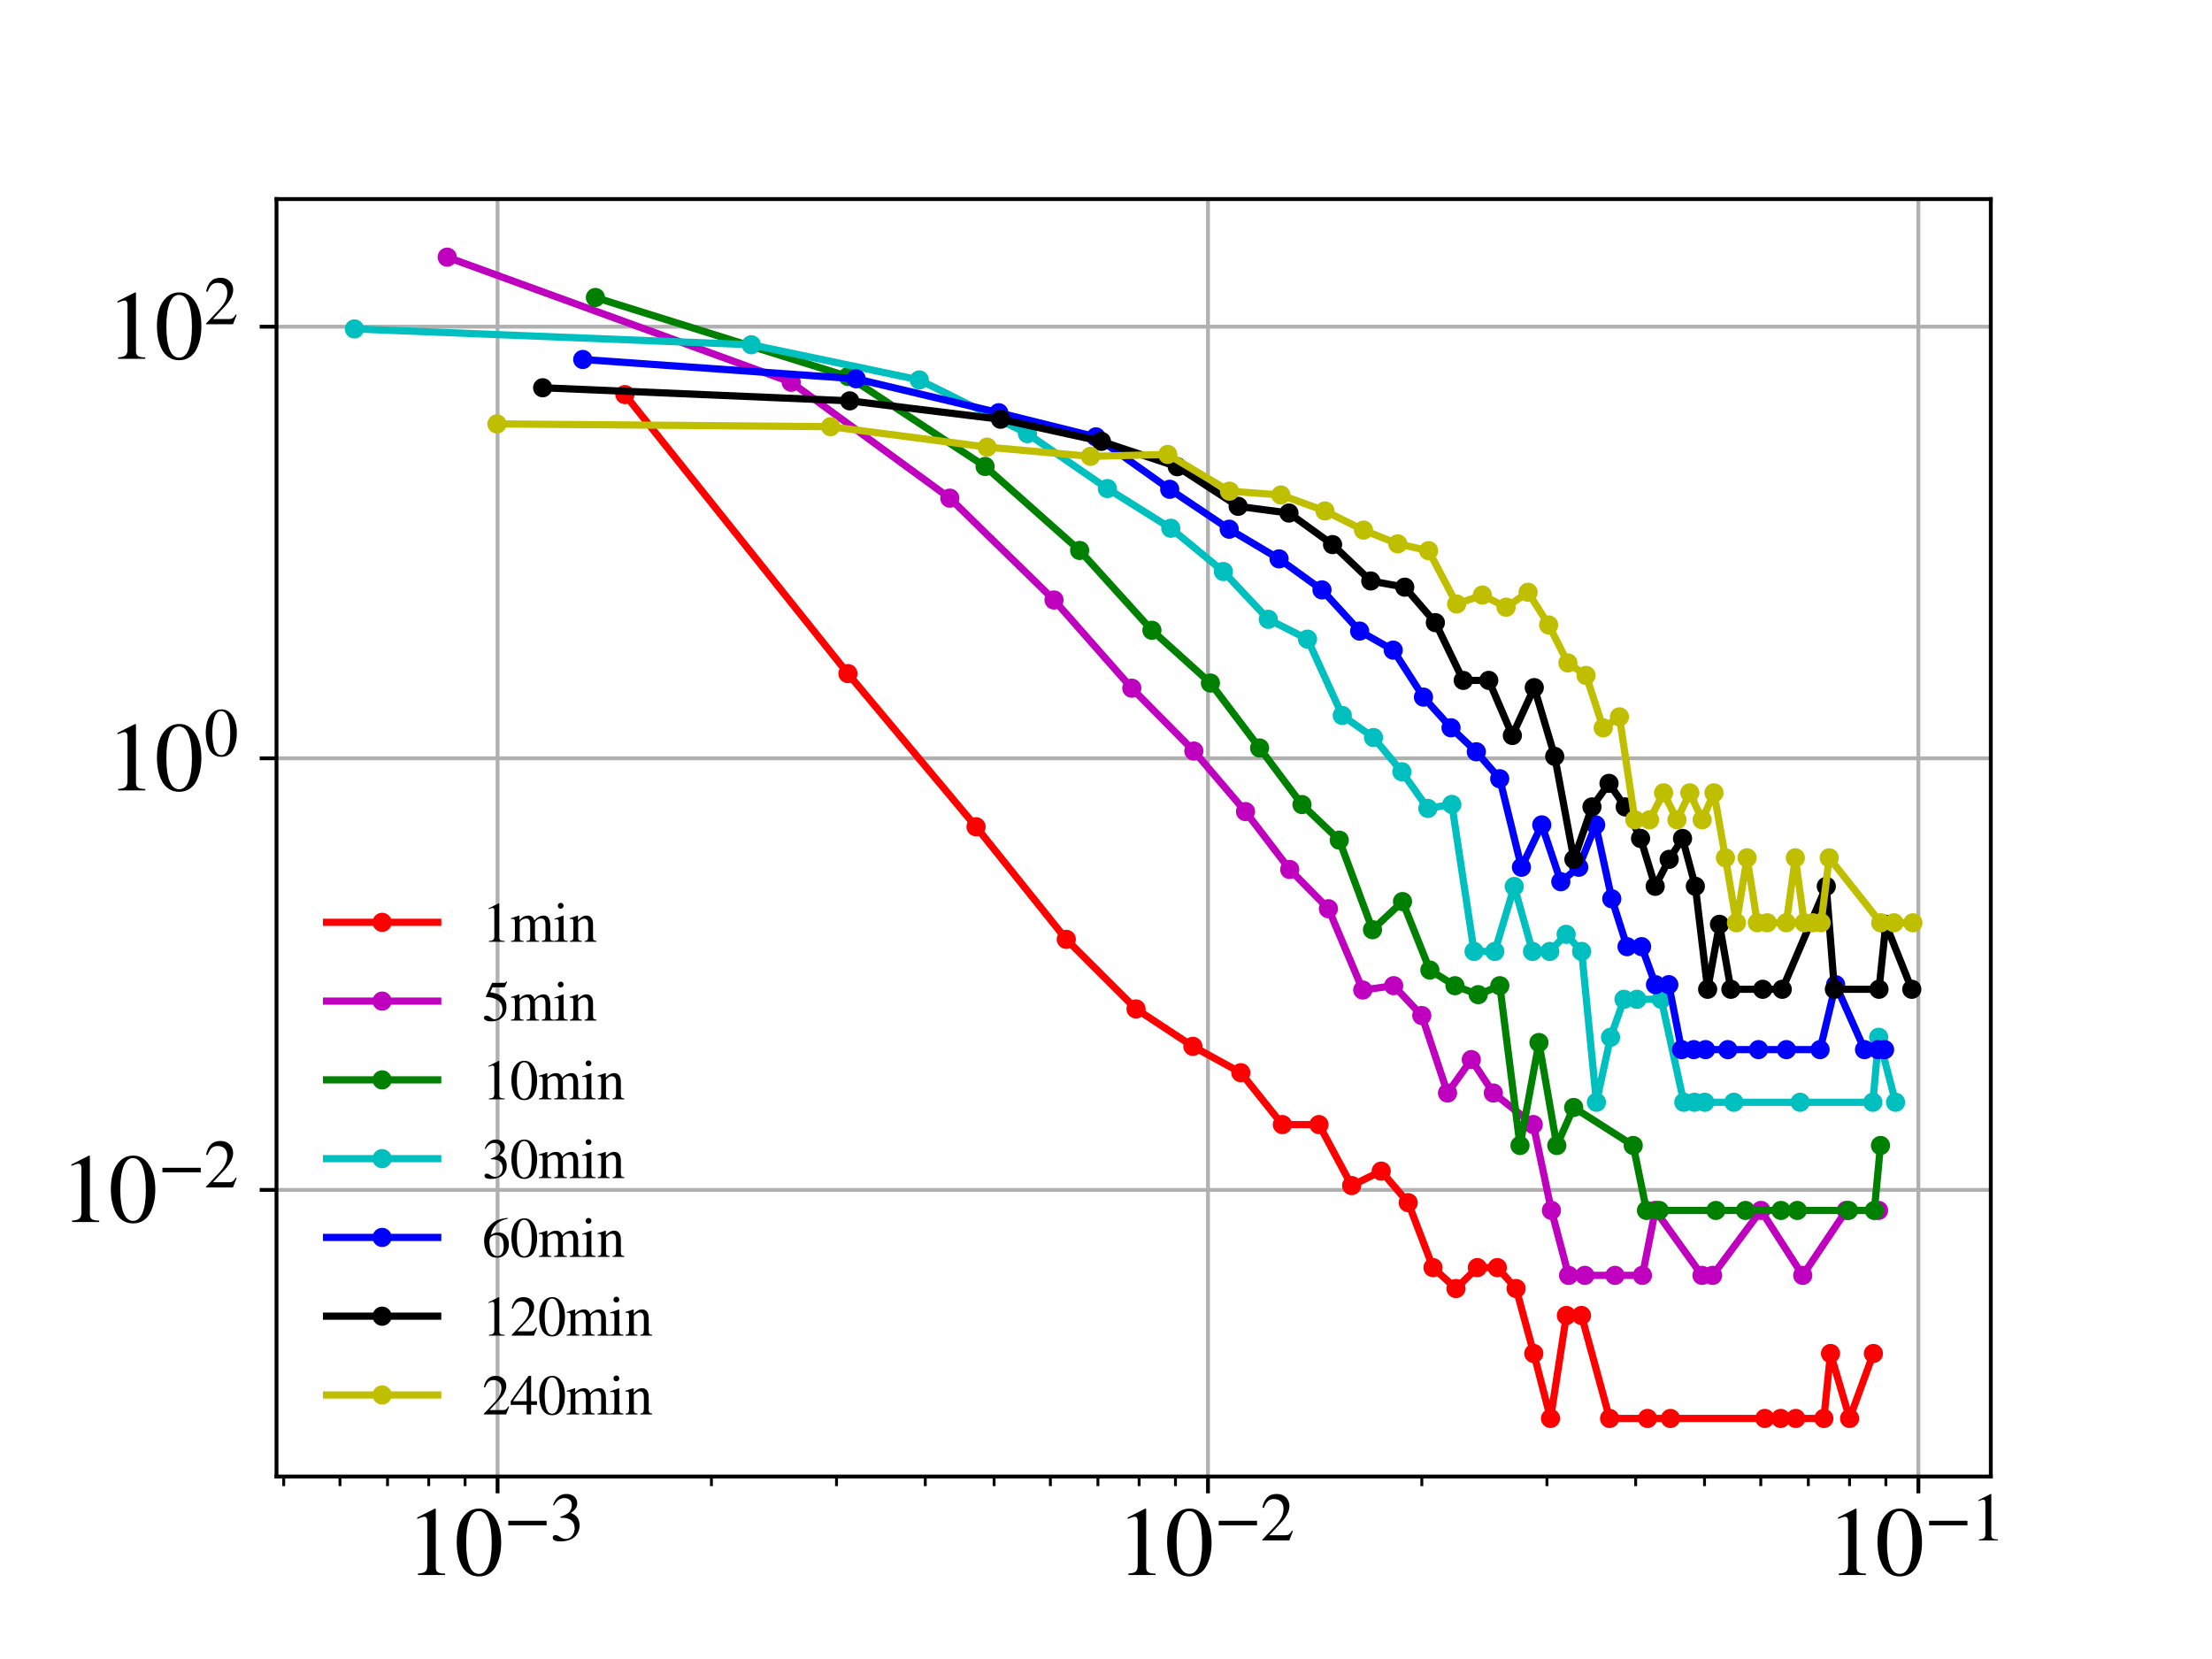 <?xml version="1.0" encoding="utf-8" standalone="no"?>
<!DOCTYPE svg PUBLIC "-//W3C//DTD SVG 1.1//EN"
  "http://www.w3.org/Graphics/SVG/1.1/DTD/svg11.dtd">
<svg xmlns:xlink="http://www.w3.org/1999/xlink" width="460.8pt" height="345.6pt" viewBox="0 0 460.8 345.6" xmlns="http://www.w3.org/2000/svg" version="1.1">
 <defs>
  <style type="text/css">*{stroke-linejoin: round; stroke-linecap: butt}</style>
 </defs>
 <g id="figure_1">
  <g id="patch_1">
   <path d="M 0 345.6 
L 460.8 345.6 
L 460.8 0 
L 0 0 
z
" style="fill: #ffffff"/>
  </g>
  <g id="axes_1">
   <g id="patch_2">
    <path d="M 57.6 307.584 
L 414.72 307.584 
L 414.72 41.472 
L 57.6 41.472 
z
" style="fill: #ffffff"/>
   </g>
   <g id="matplotlib.axis_1">
    <g id="xtick_1">
     <g id="line2d_1">
      <path d="M 103.654 307.584 
L 103.654 41.472 
" clip-path="url(#p25e7928202)" style="fill: none; stroke: #b0b0b0; stroke-width: 0.8; stroke-linecap: square"/>
     </g>
     <g id="line2d_2">
      <defs>
       <path id="macacab2a72" d="M 0 0 
L 0 3.5 
" style="stroke: #000000; stroke-width: 0.8"/>
      </defs>
      <g>
       <use xlink:href="#macacab2a72" x="103.654" y="307.584" style="stroke: #000000; stroke-width: 0.8"/>
      </g>
     </g>
     <g id="text_1">
      <!-- $\mathdefault{10^{-3}}$ -->
      <g transform="translate(84.654 328.243) scale(0.2 -0.2)">
       <defs>
        <path id="STIXGeneral-Regular-31" d="M 2522 0 
L 755 0 
L 755 96 
Q 1107 115 1235 227 
Q 1363 339 1363 608 
L 1363 3482 
Q 1363 3795 1171 3795 
Q 1082 3795 883 3718 
L 710 3654 
L 710 3744 
L 1856 4326 
L 1914 4307 
L 1914 486 
Q 1914 275 2042 185 
Q 2170 96 2522 96 
L 2522 0 
z
" transform="scale(0.016)"/>
        <path id="STIXGeneral-Regular-30" d="M 3046 2112 
Q 3046 1683 2963 1302 
Q 2880 922 2717 602 
Q 2554 282 2266 96 
Q 1978 -90 1600 -90 
Q 1210 -90 915 108 
Q 621 307 461 640 
Q 301 973 227 1350 
Q 154 1728 154 2150 
Q 154 2746 301 3222 
Q 448 3699 790 4012 
Q 1133 4326 1626 4326 
Q 2253 4326 2649 3712 
Q 3046 3098 3046 2112 
z
M 2432 2080 
Q 2432 3091 2217 3625 
Q 2003 4160 1587 4160 
Q 1190 4160 979 3622 
Q 768 3085 768 2106 
Q 768 1120 979 598 
Q 1190 77 1600 77 
Q 2003 77 2217 598 
Q 2432 1120 2432 2080 
z
" transform="scale(0.016)"/>
        <path id="STIXGeneral-Regular-2212" d="M 3974 1408 
L 410 1408 
L 410 1830 
L 3974 1830 
L 3974 1408 
z
" transform="scale(0.016)"/>
        <path id="STIXGeneral-Regular-33" d="M 390 3264 
L 288 3290 
Q 435 3770 748 4048 
Q 1062 4326 1542 4326 
Q 1990 4326 2265 4083 
Q 2541 3840 2541 3450 
Q 2541 2925 1946 2566 
Q 2298 2413 2477 2227 
Q 2758 1914 2758 1402 
Q 2758 890 2464 506 
Q 2246 211 1840 60 
Q 1434 -90 979 -90 
Q 262 -90 262 275 
Q 262 378 339 442 
Q 416 506 525 506 
Q 685 506 915 339 
Q 1197 141 1466 141 
Q 1818 141 2058 425 
Q 2298 710 2298 1120 
Q 2298 1856 1632 2048 
Q 1434 2112 979 2112 
L 979 2202 
Q 1338 2323 1517 2432 
Q 2035 2726 2035 3290 
Q 2035 3610 1852 3776 
Q 1670 3942 1344 3942 
Q 768 3942 390 3264 
z
" transform="scale(0.016)"/>
       </defs>
       <use xlink:href="#STIXGeneral-Regular-31" transform="translate(0 0.684)"/>
       <use xlink:href="#STIXGeneral-Regular-30" transform="translate(50 0.684)"/>
       <use xlink:href="#STIXGeneral-Regular-2212" transform="translate(101.575 36.684) scale(0.7)"/>
       <use xlink:href="#STIXGeneral-Regular-33" transform="translate(149.525 36.684) scale(0.7)"/>
      </g>
     </g>
    </g>
    <g id="xtick_2">
     <g id="line2d_3">
      <path d="M 251.644 307.584 
L 251.644 41.472 
" clip-path="url(#p25e7928202)" style="fill: none; stroke: #b0b0b0; stroke-width: 0.8; stroke-linecap: square"/>
     </g>
     <g id="line2d_4">
      <g>
       <use xlink:href="#macacab2a72" x="251.644" y="307.584" style="stroke: #000000; stroke-width: 0.8"/>
      </g>
     </g>
     <g id="text_2">
      <!-- $\mathdefault{10^{-2}}$ -->
      <g transform="translate(232.644 328.243) scale(0.2 -0.2)">
       <defs>
        <path id="STIXGeneral-Regular-32" d="M 3034 877 
L 2688 0 
L 186 0 
L 186 77 
L 1325 1286 
Q 1773 1754 1965 2144 
Q 2157 2534 2157 2950 
Q 2157 3379 1920 3616 
Q 1683 3853 1267 3853 
Q 922 3853 720 3673 
Q 518 3494 326 3021 
L 192 3053 
Q 301 3648 630 3987 
Q 960 4326 1523 4326 
Q 2054 4326 2380 4006 
Q 2707 3686 2707 3200 
Q 2707 2477 1888 1613 
L 832 486 
L 2330 486 
Q 2541 486 2665 569 
Q 2790 653 2944 915 
L 3034 877 
z
" transform="scale(0.016)"/>
       </defs>
       <use xlink:href="#STIXGeneral-Regular-31" transform="translate(0 0.684)"/>
       <use xlink:href="#STIXGeneral-Regular-30" transform="translate(50 0.684)"/>
       <use xlink:href="#STIXGeneral-Regular-2212" transform="translate(101.575 36.684) scale(0.7)"/>
       <use xlink:href="#STIXGeneral-Regular-32" transform="translate(149.525 36.684) scale(0.7)"/>
      </g>
     </g>
    </g>
    <g id="xtick_3">
     <g id="line2d_5">
      <path d="M 399.633 307.584 
L 399.633 41.472 
" clip-path="url(#p25e7928202)" style="fill: none; stroke: #b0b0b0; stroke-width: 0.8; stroke-linecap: square"/>
     </g>
     <g id="line2d_6">
      <g>
       <use xlink:href="#macacab2a72" x="399.633" y="307.584" style="stroke: #000000; stroke-width: 0.8"/>
      </g>
     </g>
     <g id="text_3">
      <!-- $\mathdefault{10^{-1}}$ -->
      <g transform="translate(380.633 328.243) scale(0.2 -0.2)">
       <use xlink:href="#STIXGeneral-Regular-31" transform="translate(0 0.684)"/>
       <use xlink:href="#STIXGeneral-Regular-30" transform="translate(50 0.684)"/>
       <use xlink:href="#STIXGeneral-Regular-2212" transform="translate(101.575 36.684) scale(0.7)"/>
       <use xlink:href="#STIXGeneral-Regular-31" transform="translate(149.525 36.684) scale(0.7)"/>
      </g>
     </g>
    </g>
    <g id="xtick_4">
     <g id="line2d_7">
      <defs>
       <path id="ma69cb1d242" d="M 0 0 
L 0 2 
" style="stroke: #000000; stroke-width: 0.6"/>
      </defs>
      <g>
       <use xlink:href="#ma69cb1d242" x="59.105" y="307.584" style="stroke: #000000; stroke-width: 0.6"/>
      </g>
     </g>
    </g>
    <g id="xtick_5">
     <g id="line2d_8">
      <g>
       <use xlink:href="#ma69cb1d242" x="70.823" y="307.584" style="stroke: #000000; stroke-width: 0.6"/>
      </g>
     </g>
    </g>
    <g id="xtick_6">
     <g id="line2d_9">
      <g>
       <use xlink:href="#ma69cb1d242" x="80.73" y="307.584" style="stroke: #000000; stroke-width: 0.6"/>
      </g>
     </g>
    </g>
    <g id="xtick_7">
     <g id="line2d_10">
      <g>
       <use xlink:href="#ma69cb1d242" x="89.312" y="307.584" style="stroke: #000000; stroke-width: 0.6"/>
      </g>
     </g>
    </g>
    <g id="xtick_8">
     <g id="line2d_11">
      <g>
       <use xlink:href="#ma69cb1d242" x="96.882" y="307.584" style="stroke: #000000; stroke-width: 0.6"/>
      </g>
     </g>
    </g>
    <g id="xtick_9">
     <g id="line2d_12">
      <g>
       <use xlink:href="#ma69cb1d242" x="148.203" y="307.584" style="stroke: #000000; stroke-width: 0.6"/>
      </g>
     </g>
    </g>
    <g id="xtick_10">
     <g id="line2d_13">
      <g>
       <use xlink:href="#ma69cb1d242" x="174.263" y="307.584" style="stroke: #000000; stroke-width: 0.6"/>
      </g>
     </g>
    </g>
    <g id="xtick_11">
     <g id="line2d_14">
      <g>
       <use xlink:href="#ma69cb1d242" x="192.753" y="307.584" style="stroke: #000000; stroke-width: 0.6"/>
      </g>
     </g>
    </g>
    <g id="xtick_12">
     <g id="line2d_15">
      <g>
       <use xlink:href="#ma69cb1d242" x="207.094" y="307.584" style="stroke: #000000; stroke-width: 0.6"/>
      </g>
     </g>
    </g>
    <g id="xtick_13">
     <g id="line2d_16">
      <g>
       <use xlink:href="#ma69cb1d242" x="218.812" y="307.584" style="stroke: #000000; stroke-width: 0.6"/>
      </g>
     </g>
    </g>
    <g id="xtick_14">
     <g id="line2d_17">
      <g>
       <use xlink:href="#ma69cb1d242" x="228.72" y="307.584" style="stroke: #000000; stroke-width: 0.6"/>
      </g>
     </g>
    </g>
    <g id="xtick_15">
     <g id="line2d_18">
      <g>
       <use xlink:href="#ma69cb1d242" x="237.302" y="307.584" style="stroke: #000000; stroke-width: 0.6"/>
      </g>
     </g>
    </g>
    <g id="xtick_16">
     <g id="line2d_19">
      <g>
       <use xlink:href="#ma69cb1d242" x="244.872" y="307.584" style="stroke: #000000; stroke-width: 0.6"/>
      </g>
     </g>
    </g>
    <g id="xtick_17">
     <g id="line2d_20">
      <g>
       <use xlink:href="#ma69cb1d242" x="296.193" y="307.584" style="stroke: #000000; stroke-width: 0.6"/>
      </g>
     </g>
    </g>
    <g id="xtick_18">
     <g id="line2d_21">
      <g>
       <use xlink:href="#ma69cb1d242" x="322.253" y="307.584" style="stroke: #000000; stroke-width: 0.6"/>
      </g>
     </g>
    </g>
    <g id="xtick_19">
     <g id="line2d_22">
      <g>
       <use xlink:href="#ma69cb1d242" x="340.742" y="307.584" style="stroke: #000000; stroke-width: 0.6"/>
      </g>
     </g>
    </g>
    <g id="xtick_20">
     <g id="line2d_23">
      <g>
       <use xlink:href="#ma69cb1d242" x="355.084" y="307.584" style="stroke: #000000; stroke-width: 0.6"/>
      </g>
     </g>
    </g>
    <g id="xtick_21">
     <g id="line2d_24">
      <g>
       <use xlink:href="#ma69cb1d242" x="366.802" y="307.584" style="stroke: #000000; stroke-width: 0.6"/>
      </g>
     </g>
    </g>
    <g id="xtick_22">
     <g id="line2d_25">
      <g>
       <use xlink:href="#ma69cb1d242" x="376.709" y="307.584" style="stroke: #000000; stroke-width: 0.6"/>
      </g>
     </g>
    </g>
    <g id="xtick_23">
     <g id="line2d_26">
      <g>
       <use xlink:href="#ma69cb1d242" x="385.292" y="307.584" style="stroke: #000000; stroke-width: 0.6"/>
      </g>
     </g>
    </g>
    <g id="xtick_24">
     <g id="line2d_27">
      <g>
       <use xlink:href="#ma69cb1d242" x="392.862" y="307.584" style="stroke: #000000; stroke-width: 0.6"/>
      </g>
     </g>
    </g>
   </g>
   <g id="matplotlib.axis_2">
    <g id="ytick_1">
     <g id="line2d_28">
      <path d="M 57.6 247.876 
L 414.72 247.876 
" clip-path="url(#p25e7928202)" style="fill: none; stroke: #b0b0b0; stroke-width: 0.8; stroke-linecap: square"/>
     </g>
     <g id="line2d_29">
      <defs>
       <path id="m4386fae905" d="M 0 0 
L -3.5 0 
" style="stroke: #000000; stroke-width: 0.8"/>
      </defs>
      <g>
       <use xlink:href="#m4386fae905" x="57.6" y="247.876" style="stroke: #000000; stroke-width: 0.8"/>
      </g>
     </g>
     <g id="text_4">
      <!-- $\mathdefault{10^{-2}}$ -->
      <g transform="translate(12.6 254.706) scale(0.2 -0.2)">
       <use xlink:href="#STIXGeneral-Regular-31" transform="translate(0 0.684)"/>
       <use xlink:href="#STIXGeneral-Regular-30" transform="translate(50 0.684)"/>
       <use xlink:href="#STIXGeneral-Regular-2212" transform="translate(101.575 36.684) scale(0.7)"/>
       <use xlink:href="#STIXGeneral-Regular-32" transform="translate(149.525 36.684) scale(0.7)"/>
      </g>
     </g>
    </g>
    <g id="ytick_2">
     <g id="line2d_30">
      <path d="M 57.6 157.967 
L 414.72 157.967 
" clip-path="url(#p25e7928202)" style="fill: none; stroke: #b0b0b0; stroke-width: 0.8; stroke-linecap: square"/>
     </g>
     <g id="line2d_31">
      <g>
       <use xlink:href="#m4386fae905" x="57.6" y="157.967" style="stroke: #000000; stroke-width: 0.8"/>
      </g>
     </g>
     <g id="text_5">
      <!-- $\mathdefault{10^{0}}$ -->
      <g transform="translate(22.2 164.797) scale(0.2 -0.2)">
       <use xlink:href="#STIXGeneral-Regular-31" transform="translate(0 0.684)"/>
       <use xlink:href="#STIXGeneral-Regular-30" transform="translate(50 0.684)"/>
       <use xlink:href="#STIXGeneral-Regular-30" transform="translate(101.575 36.684) scale(0.7)"/>
      </g>
     </g>
    </g>
    <g id="ytick_3">
     <g id="line2d_32">
      <path d="M 57.6 68.058 
L 414.72 68.058 
" clip-path="url(#p25e7928202)" style="fill: none; stroke: #b0b0b0; stroke-width: 0.8; stroke-linecap: square"/>
     </g>
     <g id="line2d_33">
      <g>
       <use xlink:href="#m4386fae905" x="57.6" y="68.058" style="stroke: #000000; stroke-width: 0.8"/>
      </g>
     </g>
     <g id="text_6">
      <!-- $\mathdefault{10^{2}}$ -->
      <g transform="translate(22.2 74.888) scale(0.2 -0.2)">
       <use xlink:href="#STIXGeneral-Regular-31" transform="translate(0 0.684)"/>
       <use xlink:href="#STIXGeneral-Regular-30" transform="translate(50 0.684)"/>
       <use xlink:href="#STIXGeneral-Regular-32" transform="translate(101.575 36.684) scale(0.7)"/>
      </g>
     </g>
    </g>
   </g>
   <g id="line2d_34">
    <path d="M 130.178 82.195 
L 176.642 140.322 
L 203.327 172.226 
L 222.127 195.684 
L 236.654 210.181 
L 248.496 217.974 
L 258.491 223.468 
L 267.139 234.272 
L 274.761 234.272 
L 281.573 246.974 
L 287.732 243.964 
L 293.353 250.534 
L 298.521 264.066 
L 303.304 268.423 
L 307.756 264.066 
L 311.919 264.066 
L 315.829 268.423 
L 319.515 281.955 
L 323 295.488 
L 326.307 274.039 
L 329.451 274.039 
L 335.313 295.488 
L 343.211 295.488 
L 347.984 295.488 
L 367.646 295.488 
L 370.948 295.488 
L 374.088 295.488 
L 379.942 295.488 
L 381.326 281.955 
L 385.308 295.488 
L 390.26 281.955 
" clip-path="url(#p25e7928202)" style="fill: none; stroke: #ff0000; stroke-width: 1.5; stroke-linecap: square"/>
    <defs>
     <path id="m397cb669cf" d="M 0 1.5 
C 0.398 1.5 0.779 1.342 1.061 1.061 
C 1.342 0.779 1.5 0.398 1.5 0 
C 1.5 -0.398 1.342 -0.779 1.061 -1.061 
C 0.779 -1.342 0.398 -1.5 0 -1.5 
C -0.398 -1.5 -0.779 -1.342 -1.061 -1.061 
C -1.342 -0.779 -1.5 -0.398 -1.5 0 
C -1.5 0.398 -1.342 0.779 -1.061 1.061 
C -0.779 1.342 -0.398 1.5 0 1.5 
z
" style="stroke: #ff0000"/>
    </defs>
    <g clip-path="url(#p25e7928202)">
     <use xlink:href="#m397cb669cf" x="130.178" y="82.195" style="fill: #ff0000; stroke: #ff0000"/>
     <use xlink:href="#m397cb669cf" x="176.642" y="140.322" style="fill: #ff0000; stroke: #ff0000"/>
     <use xlink:href="#m397cb669cf" x="203.327" y="172.226" style="fill: #ff0000; stroke: #ff0000"/>
     <use xlink:href="#m397cb669cf" x="222.127" y="195.684" style="fill: #ff0000; stroke: #ff0000"/>
     <use xlink:href="#m397cb669cf" x="236.654" y="210.181" style="fill: #ff0000; stroke: #ff0000"/>
     <use xlink:href="#m397cb669cf" x="248.496" y="217.974" style="fill: #ff0000; stroke: #ff0000"/>
     <use xlink:href="#m397cb669cf" x="258.491" y="223.468" style="fill: #ff0000; stroke: #ff0000"/>
     <use xlink:href="#m397cb669cf" x="267.139" y="234.272" style="fill: #ff0000; stroke: #ff0000"/>
     <use xlink:href="#m397cb669cf" x="274.761" y="234.272" style="fill: #ff0000; stroke: #ff0000"/>
     <use xlink:href="#m397cb669cf" x="281.573" y="246.974" style="fill: #ff0000; stroke: #ff0000"/>
     <use xlink:href="#m397cb669cf" x="287.732" y="243.964" style="fill: #ff0000; stroke: #ff0000"/>
     <use xlink:href="#m397cb669cf" x="293.353" y="250.534" style="fill: #ff0000; stroke: #ff0000"/>
     <use xlink:href="#m397cb669cf" x="298.521" y="264.066" style="fill: #ff0000; stroke: #ff0000"/>
     <use xlink:href="#m397cb669cf" x="303.304" y="268.423" style="fill: #ff0000; stroke: #ff0000"/>
     <use xlink:href="#m397cb669cf" x="307.756" y="264.066" style="fill: #ff0000; stroke: #ff0000"/>
     <use xlink:href="#m397cb669cf" x="311.919" y="264.066" style="fill: #ff0000; stroke: #ff0000"/>
     <use xlink:href="#m397cb669cf" x="315.829" y="268.423" style="fill: #ff0000; stroke: #ff0000"/>
     <use xlink:href="#m397cb669cf" x="319.515" y="281.955" style="fill: #ff0000; stroke: #ff0000"/>
     <use xlink:href="#m397cb669cf" x="323" y="295.488" style="fill: #ff0000; stroke: #ff0000"/>
     <use xlink:href="#m397cb669cf" x="326.307" y="274.039" style="fill: #ff0000; stroke: #ff0000"/>
     <use xlink:href="#m397cb669cf" x="329.451" y="274.039" style="fill: #ff0000; stroke: #ff0000"/>
     <use xlink:href="#m397cb669cf" x="335.313" y="295.488" style="fill: #ff0000; stroke: #ff0000"/>
     <use xlink:href="#m397cb669cf" x="343.211" y="295.488" style="fill: #ff0000; stroke: #ff0000"/>
     <use xlink:href="#m397cb669cf" x="347.984" y="295.488" style="fill: #ff0000; stroke: #ff0000"/>
     <use xlink:href="#m397cb669cf" x="367.646" y="295.488" style="fill: #ff0000; stroke: #ff0000"/>
     <use xlink:href="#m397cb669cf" x="370.948" y="295.488" style="fill: #ff0000; stroke: #ff0000"/>
     <use xlink:href="#m397cb669cf" x="374.088" y="295.488" style="fill: #ff0000; stroke: #ff0000"/>
     <use xlink:href="#m397cb669cf" x="379.942" y="295.488" style="fill: #ff0000; stroke: #ff0000"/>
     <use xlink:href="#m397cb669cf" x="381.326" y="281.955" style="fill: #ff0000; stroke: #ff0000"/>
     <use xlink:href="#m397cb669cf" x="385.308" y="295.488" style="fill: #ff0000; stroke: #ff0000"/>
     <use xlink:href="#m397cb669cf" x="390.26" y="281.955" style="fill: #ff0000; stroke: #ff0000"/>
    </g>
   </g>
   <g id="line2d_35">
    <path d="M 93.162 53.568 
L 164.82 79.633 
L 197.859 103.775 
L 219.573 124.99 
L 235.774 143.363 
L 248.703 156.456 
L 259.461 169.067 
L 268.675 181.133 
L 276.731 189.308 
L 283.889 206.244 
L 290.329 205.336 
L 296.183 211.553 
L 301.547 227.693 
L 306.498 220.729 
L 311.095 227.693 
L 319.406 234.262 
L 323.19 252.151 
L 326.764 265.684 
L 330.15 265.684 
L 336.429 265.684 
L 342.149 265.684 
L 344.828 252.151 
L 354.553 265.684 
L 356.77 265.684 
L 366.837 252.151 
L 375.538 265.684 
L 384.629 252.151 
L 391.332 252.151 
" clip-path="url(#p25e7928202)" style="fill: none; stroke: #bf00bf; stroke-width: 1.5; stroke-linecap: square"/>
    <defs>
     <path id="m7d8a8411b9" d="M 0 1.5 
C 0.398 1.5 0.779 1.342 1.061 1.061 
C 1.342 0.779 1.5 0.398 1.5 0 
C 1.5 -0.398 1.342 -0.779 1.061 -1.061 
C 0.779 -1.342 0.398 -1.5 0 -1.5 
C -0.398 -1.5 -0.779 -1.342 -1.061 -1.061 
C -1.342 -0.779 -1.5 -0.398 -1.5 0 
C -1.5 0.398 -1.342 0.779 -1.061 1.061 
C -0.779 1.342 -0.398 1.5 0 1.5 
z
" style="stroke: #bf00bf"/>
    </defs>
    <g clip-path="url(#p25e7928202)">
     <use xlink:href="#m7d8a8411b9" x="93.162" y="53.568" style="fill: #bf00bf; stroke: #bf00bf"/>
     <use xlink:href="#m7d8a8411b9" x="164.82" y="79.633" style="fill: #bf00bf; stroke: #bf00bf"/>
     <use xlink:href="#m7d8a8411b9" x="197.859" y="103.775" style="fill: #bf00bf; stroke: #bf00bf"/>
     <use xlink:href="#m7d8a8411b9" x="219.573" y="124.99" style="fill: #bf00bf; stroke: #bf00bf"/>
     <use xlink:href="#m7d8a8411b9" x="235.774" y="143.363" style="fill: #bf00bf; stroke: #bf00bf"/>
     <use xlink:href="#m7d8a8411b9" x="248.703" y="156.456" style="fill: #bf00bf; stroke: #bf00bf"/>
     <use xlink:href="#m7d8a8411b9" x="259.461" y="169.067" style="fill: #bf00bf; stroke: #bf00bf"/>
     <use xlink:href="#m7d8a8411b9" x="268.675" y="181.133" style="fill: #bf00bf; stroke: #bf00bf"/>
     <use xlink:href="#m7d8a8411b9" x="276.731" y="189.308" style="fill: #bf00bf; stroke: #bf00bf"/>
     <use xlink:href="#m7d8a8411b9" x="283.889" y="206.244" style="fill: #bf00bf; stroke: #bf00bf"/>
     <use xlink:href="#m7d8a8411b9" x="290.329" y="205.336" style="fill: #bf00bf; stroke: #bf00bf"/>
     <use xlink:href="#m7d8a8411b9" x="296.183" y="211.553" style="fill: #bf00bf; stroke: #bf00bf"/>
     <use xlink:href="#m7d8a8411b9" x="301.547" y="227.693" style="fill: #bf00bf; stroke: #bf00bf"/>
     <use xlink:href="#m7d8a8411b9" x="306.498" y="220.729" style="fill: #bf00bf; stroke: #bf00bf"/>
     <use xlink:href="#m7d8a8411b9" x="311.095" y="227.693" style="fill: #bf00bf; stroke: #bf00bf"/>
     <use xlink:href="#m7d8a8411b9" x="319.406" y="234.262" style="fill: #bf00bf; stroke: #bf00bf"/>
     <use xlink:href="#m7d8a8411b9" x="323.19" y="252.151" style="fill: #bf00bf; stroke: #bf00bf"/>
     <use xlink:href="#m7d8a8411b9" x="326.764" y="265.684" style="fill: #bf00bf; stroke: #bf00bf"/>
     <use xlink:href="#m7d8a8411b9" x="330.15" y="265.684" style="fill: #bf00bf; stroke: #bf00bf"/>
     <use xlink:href="#m7d8a8411b9" x="336.429" y="265.684" style="fill: #bf00bf; stroke: #bf00bf"/>
     <use xlink:href="#m7d8a8411b9" x="342.149" y="265.684" style="fill: #bf00bf; stroke: #bf00bf"/>
     <use xlink:href="#m7d8a8411b9" x="344.828" y="252.151" style="fill: #bf00bf; stroke: #bf00bf"/>
     <use xlink:href="#m7d8a8411b9" x="354.553" y="265.684" style="fill: #bf00bf; stroke: #bf00bf"/>
     <use xlink:href="#m7d8a8411b9" x="356.77" y="265.684" style="fill: #bf00bf; stroke: #bf00bf"/>
     <use xlink:href="#m7d8a8411b9" x="366.837" y="252.151" style="fill: #bf00bf; stroke: #bf00bf"/>
     <use xlink:href="#m7d8a8411b9" x="375.538" y="265.684" style="fill: #bf00bf; stroke: #bf00bf"/>
     <use xlink:href="#m7d8a8411b9" x="384.629" y="252.151" style="fill: #bf00bf; stroke: #bf00bf"/>
     <use xlink:href="#m7d8a8411b9" x="391.332" y="252.151" style="fill: #bf00bf; stroke: #bf00bf"/>
    </g>
   </g>
   <g id="line2d_36">
    <path d="M 124.032 61.973 
L 176.669 78.436 
L 205.213 97.172 
L 224.91 114.668 
L 239.965 131.302 
L 252.154 142.287 
L 262.396 155.82 
L 271.228 167.607 
L 278.992 175.016 
L 285.918 193.671 
L 292.17 187.812 
L 297.867 202.081 
L 303.1 205.343 
L 307.939 207.204 
L 312.439 205.343 
L 316.644 238.626 
L 320.592 217.177 
L 324.31 238.626 
L 327.825 230.709 
L 340.23 238.626 
L 342.99 252.158 
L 345.637 252.158 
L 357.446 252.158 
L 363.613 252.158 
L 371.012 252.158 
L 374.414 252.158 
L 385.077 252.158 
L 390.46 252.158 
L 391.738 238.626 
" clip-path="url(#p25e7928202)" style="fill: none; stroke: #008000; stroke-width: 1.5; stroke-linecap: square"/>
    <defs>
     <path id="md80f7ec32c" d="M 0 1.5 
C 0.398 1.5 0.779 1.342 1.061 1.061 
C 1.342 0.779 1.5 0.398 1.5 0 
C 1.5 -0.398 1.342 -0.779 1.061 -1.061 
C 0.779 -1.342 0.398 -1.5 0 -1.5 
C -0.398 -1.5 -0.779 -1.342 -1.061 -1.061 
C -1.342 -0.779 -1.5 -0.398 -1.5 0 
C -1.5 0.398 -1.342 0.779 -1.061 1.061 
C -0.779 1.342 -0.398 1.5 0 1.5 
z
" style="stroke: #008000"/>
    </defs>
    <g clip-path="url(#p25e7928202)">
     <use xlink:href="#md80f7ec32c" x="124.032" y="61.973" style="fill: #008000; stroke: #008000"/>
     <use xlink:href="#md80f7ec32c" x="176.669" y="78.436" style="fill: #008000; stroke: #008000"/>
     <use xlink:href="#md80f7ec32c" x="205.213" y="97.172" style="fill: #008000; stroke: #008000"/>
     <use xlink:href="#md80f7ec32c" x="224.91" y="114.668" style="fill: #008000; stroke: #008000"/>
     <use xlink:href="#md80f7ec32c" x="239.965" y="131.302" style="fill: #008000; stroke: #008000"/>
     <use xlink:href="#md80f7ec32c" x="252.154" y="142.287" style="fill: #008000; stroke: #008000"/>
     <use xlink:href="#md80f7ec32c" x="262.396" y="155.82" style="fill: #008000; stroke: #008000"/>
     <use xlink:href="#md80f7ec32c" x="271.228" y="167.607" style="fill: #008000; stroke: #008000"/>
     <use xlink:href="#md80f7ec32c" x="278.992" y="175.016" style="fill: #008000; stroke: #008000"/>
     <use xlink:href="#md80f7ec32c" x="285.918" y="193.671" style="fill: #008000; stroke: #008000"/>
     <use xlink:href="#md80f7ec32c" x="292.17" y="187.812" style="fill: #008000; stroke: #008000"/>
     <use xlink:href="#md80f7ec32c" x="297.867" y="202.081" style="fill: #008000; stroke: #008000"/>
     <use xlink:href="#md80f7ec32c" x="303.1" y="205.343" style="fill: #008000; stroke: #008000"/>
     <use xlink:href="#md80f7ec32c" x="307.939" y="207.204" style="fill: #008000; stroke: #008000"/>
     <use xlink:href="#md80f7ec32c" x="312.439" y="205.343" style="fill: #008000; stroke: #008000"/>
     <use xlink:href="#md80f7ec32c" x="316.644" y="238.626" style="fill: #008000; stroke: #008000"/>
     <use xlink:href="#md80f7ec32c" x="320.592" y="217.177" style="fill: #008000; stroke: #008000"/>
     <use xlink:href="#md80f7ec32c" x="324.31" y="238.626" style="fill: #008000; stroke: #008000"/>
     <use xlink:href="#md80f7ec32c" x="327.825" y="230.709" style="fill: #008000; stroke: #008000"/>
     <use xlink:href="#md80f7ec32c" x="340.23" y="238.626" style="fill: #008000; stroke: #008000"/>
     <use xlink:href="#md80f7ec32c" x="342.99" y="252.158" style="fill: #008000; stroke: #008000"/>
     <use xlink:href="#md80f7ec32c" x="345.637" y="252.158" style="fill: #008000; stroke: #008000"/>
     <use xlink:href="#md80f7ec32c" x="357.446" y="252.158" style="fill: #008000; stroke: #008000"/>
     <use xlink:href="#md80f7ec32c" x="363.613" y="252.158" style="fill: #008000; stroke: #008000"/>
     <use xlink:href="#md80f7ec32c" x="371.012" y="252.158" style="fill: #008000; stroke: #008000"/>
     <use xlink:href="#md80f7ec32c" x="374.414" y="252.158" style="fill: #008000; stroke: #008000"/>
     <use xlink:href="#md80f7ec32c" x="385.077" y="252.158" style="fill: #008000; stroke: #008000"/>
     <use xlink:href="#md80f7ec32c" x="390.46" y="252.158" style="fill: #008000; stroke: #008000"/>
     <use xlink:href="#md80f7ec32c" x="391.738" y="238.626" style="fill: #008000; stroke: #008000"/>
    </g>
   </g>
   <g id="line2d_37">
    <path d="M 73.833 68.52 
L 156.511 71.819 
L 191.506 79.153 
L 214.037 90.339 
L 230.687 101.777 
L 243.899 110.046 
L 254.853 119.061 
L 264.209 129.011 
L 272.374 133.143 
L 279.618 149.045 
L 286.128 153.64 
L 292.038 160.775 
L 297.451 168.406 
L 302.443 167.575 
L 307.074 198.2 
L 311.395 198.2 
L 315.443 184.667 
L 319.251 198.2 
L 322.846 198.2 
L 326.251 194.64 
L 329.485 198.2 
L 332.563 229.621 
L 335.501 216.089 
L 338.31 208.173 
L 341.002 208.173 
L 346.069 208.173 
L 350.765 229.621 
L 352.991 229.621 
L 355.142 229.621 
L 361.194 229.621 
L 375.001 229.621 
L 390.151 229.621 
L 391.367 216.089 
L 394.881 229.621 
" clip-path="url(#p25e7928202)" style="fill: none; stroke: #00bfbf; stroke-width: 1.5; stroke-linecap: square"/>
    <defs>
     <path id="m311b526bb0" d="M 0 1.5 
C 0.398 1.5 0.779 1.342 1.061 1.061 
C 1.342 0.779 1.5 0.398 1.5 0 
C 1.5 -0.398 1.342 -0.779 1.061 -1.061 
C 0.779 -1.342 0.398 -1.5 0 -1.5 
C -0.398 -1.5 -0.779 -1.342 -1.061 -1.061 
C -1.342 -0.779 -1.5 -0.398 -1.5 0 
C -1.5 0.398 -1.342 0.779 -1.061 1.061 
C -0.779 1.342 -0.398 1.5 0 1.5 
z
" style="stroke: #00bfbf"/>
    </defs>
    <g clip-path="url(#p25e7928202)">
     <use xlink:href="#m311b526bb0" x="73.833" y="68.52" style="fill: #00bfbf; stroke: #00bfbf"/>
     <use xlink:href="#m311b526bb0" x="156.511" y="71.819" style="fill: #00bfbf; stroke: #00bfbf"/>
     <use xlink:href="#m311b526bb0" x="191.506" y="79.153" style="fill: #00bfbf; stroke: #00bfbf"/>
     <use xlink:href="#m311b526bb0" x="214.037" y="90.339" style="fill: #00bfbf; stroke: #00bfbf"/>
     <use xlink:href="#m311b526bb0" x="230.687" y="101.777" style="fill: #00bfbf; stroke: #00bfbf"/>
     <use xlink:href="#m311b526bb0" x="243.899" y="110.046" style="fill: #00bfbf; stroke: #00bfbf"/>
     <use xlink:href="#m311b526bb0" x="254.853" y="119.061" style="fill: #00bfbf; stroke: #00bfbf"/>
     <use xlink:href="#m311b526bb0" x="264.209" y="129.011" style="fill: #00bfbf; stroke: #00bfbf"/>
     <use xlink:href="#m311b526bb0" x="272.374" y="133.143" style="fill: #00bfbf; stroke: #00bfbf"/>
     <use xlink:href="#m311b526bb0" x="279.618" y="149.045" style="fill: #00bfbf; stroke: #00bfbf"/>
     <use xlink:href="#m311b526bb0" x="286.128" y="153.64" style="fill: #00bfbf; stroke: #00bfbf"/>
     <use xlink:href="#m311b526bb0" x="292.038" y="160.775" style="fill: #00bfbf; stroke: #00bfbf"/>
     <use xlink:href="#m311b526bb0" x="297.451" y="168.406" style="fill: #00bfbf; stroke: #00bfbf"/>
     <use xlink:href="#m311b526bb0" x="302.443" y="167.575" style="fill: #00bfbf; stroke: #00bfbf"/>
     <use xlink:href="#m311b526bb0" x="307.074" y="198.2" style="fill: #00bfbf; stroke: #00bfbf"/>
     <use xlink:href="#m311b526bb0" x="311.395" y="198.2" style="fill: #00bfbf; stroke: #00bfbf"/>
     <use xlink:href="#m311b526bb0" x="315.443" y="184.667" style="fill: #00bfbf; stroke: #00bfbf"/>
     <use xlink:href="#m311b526bb0" x="319.251" y="198.2" style="fill: #00bfbf; stroke: #00bfbf"/>
     <use xlink:href="#m311b526bb0" x="322.846" y="198.2" style="fill: #00bfbf; stroke: #00bfbf"/>
     <use xlink:href="#m311b526bb0" x="326.251" y="194.64" style="fill: #00bfbf; stroke: #00bfbf"/>
     <use xlink:href="#m311b526bb0" x="329.485" y="198.2" style="fill: #00bfbf; stroke: #00bfbf"/>
     <use xlink:href="#m311b526bb0" x="332.563" y="229.621" style="fill: #00bfbf; stroke: #00bfbf"/>
     <use xlink:href="#m311b526bb0" x="335.501" y="216.089" style="fill: #00bfbf; stroke: #00bfbf"/>
     <use xlink:href="#m311b526bb0" x="338.31" y="208.173" style="fill: #00bfbf; stroke: #00bfbf"/>
     <use xlink:href="#m311b526bb0" x="341.002" y="208.173" style="fill: #00bfbf; stroke: #00bfbf"/>
     <use xlink:href="#m311b526bb0" x="346.069" y="208.173" style="fill: #00bfbf; stroke: #00bfbf"/>
     <use xlink:href="#m311b526bb0" x="350.765" y="229.621" style="fill: #00bfbf; stroke: #00bfbf"/>
     <use xlink:href="#m311b526bb0" x="352.991" y="229.621" style="fill: #00bfbf; stroke: #00bfbf"/>
     <use xlink:href="#m311b526bb0" x="355.142" y="229.621" style="fill: #00bfbf; stroke: #00bfbf"/>
     <use xlink:href="#m311b526bb0" x="361.194" y="229.621" style="fill: #00bfbf; stroke: #00bfbf"/>
     <use xlink:href="#m311b526bb0" x="375.001" y="229.621" style="fill: #00bfbf; stroke: #00bfbf"/>
     <use xlink:href="#m311b526bb0" x="390.151" y="229.621" style="fill: #00bfbf; stroke: #00bfbf"/>
     <use xlink:href="#m311b526bb0" x="391.367" y="216.089" style="fill: #00bfbf; stroke: #00bfbf"/>
     <use xlink:href="#m311b526bb0" x="394.881" y="229.621" style="fill: #00bfbf; stroke: #00bfbf"/>
    </g>
   </g>
   <g id="line2d_38">
    <path d="M 121.399 74.886 
L 178.347 78.912 
L 208.06 85.98 
L 228.301 91.008 
L 243.672 101.927 
L 256.066 110.242 
L 266.453 116.422 
L 275.392 122.887 
L 283.238 131.465 
L 290.23 135.433 
L 296.535 145.224 
L 302.276 151.612 
L 307.547 156.609 
L 312.418 162.225 
L 316.945 180.664 
L 321.175 171.84 
L 325.143 183.674 
L 328.88 180.664 
L 332.412 171.84 
L 335.76 187.234 
L 338.942 197.207 
L 341.974 197.207 
L 344.87 205.123 
L 347.64 205.123 
L 350.296 218.655 
L 352.847 218.655 
L 355.3 218.655 
L 359.943 218.655 
L 366.332 218.655 
L 372.143 218.655 
L 379.155 218.655 
L 382.394 205.123 
L 388.418 218.655 
L 391.232 218.655 
L 392.593 218.655 
" clip-path="url(#p25e7928202)" style="fill: none; stroke: #0000ff; stroke-width: 1.5; stroke-linecap: square"/>
    <defs>
     <path id="m3067330be5" d="M 0 1.5 
C 0.398 1.5 0.779 1.342 1.061 1.061 
C 1.342 0.779 1.5 0.398 1.5 0 
C 1.5 -0.398 1.342 -0.779 1.061 -1.061 
C 0.779 -1.342 0.398 -1.5 0 -1.5 
C -0.398 -1.5 -0.779 -1.342 -1.061 -1.061 
C -1.342 -0.779 -1.5 -0.398 -1.5 0 
C -1.5 0.398 -1.342 0.779 -1.061 1.061 
C -0.779 1.342 -0.398 1.5 0 1.5 
z
" style="stroke: #0000ff"/>
    </defs>
    <g clip-path="url(#p25e7928202)">
     <use xlink:href="#m3067330be5" x="121.399" y="74.886" style="fill: #0000ff; stroke: #0000ff"/>
     <use xlink:href="#m3067330be5" x="178.347" y="78.912" style="fill: #0000ff; stroke: #0000ff"/>
     <use xlink:href="#m3067330be5" x="208.06" y="85.98" style="fill: #0000ff; stroke: #0000ff"/>
     <use xlink:href="#m3067330be5" x="228.301" y="91.008" style="fill: #0000ff; stroke: #0000ff"/>
     <use xlink:href="#m3067330be5" x="243.672" y="101.927" style="fill: #0000ff; stroke: #0000ff"/>
     <use xlink:href="#m3067330be5" x="256.066" y="110.242" style="fill: #0000ff; stroke: #0000ff"/>
     <use xlink:href="#m3067330be5" x="266.453" y="116.422" style="fill: #0000ff; stroke: #0000ff"/>
     <use xlink:href="#m3067330be5" x="275.392" y="122.887" style="fill: #0000ff; stroke: #0000ff"/>
     <use xlink:href="#m3067330be5" x="283.238" y="131.465" style="fill: #0000ff; stroke: #0000ff"/>
     <use xlink:href="#m3067330be5" x="290.23" y="135.433" style="fill: #0000ff; stroke: #0000ff"/>
     <use xlink:href="#m3067330be5" x="296.535" y="145.224" style="fill: #0000ff; stroke: #0000ff"/>
     <use xlink:href="#m3067330be5" x="302.276" y="151.612" style="fill: #0000ff; stroke: #0000ff"/>
     <use xlink:href="#m3067330be5" x="307.547" y="156.609" style="fill: #0000ff; stroke: #0000ff"/>
     <use xlink:href="#m3067330be5" x="312.418" y="162.225" style="fill: #0000ff; stroke: #0000ff"/>
     <use xlink:href="#m3067330be5" x="316.945" y="180.664" style="fill: #0000ff; stroke: #0000ff"/>
     <use xlink:href="#m3067330be5" x="321.175" y="171.84" style="fill: #0000ff; stroke: #0000ff"/>
     <use xlink:href="#m3067330be5" x="325.143" y="183.674" style="fill: #0000ff; stroke: #0000ff"/>
     <use xlink:href="#m3067330be5" x="328.88" y="180.664" style="fill: #0000ff; stroke: #0000ff"/>
     <use xlink:href="#m3067330be5" x="332.412" y="171.84" style="fill: #0000ff; stroke: #0000ff"/>
     <use xlink:href="#m3067330be5" x="335.76" y="187.234" style="fill: #0000ff; stroke: #0000ff"/>
     <use xlink:href="#m3067330be5" x="338.942" y="197.207" style="fill: #0000ff; stroke: #0000ff"/>
     <use xlink:href="#m3067330be5" x="341.974" y="197.207" style="fill: #0000ff; stroke: #0000ff"/>
     <use xlink:href="#m3067330be5" x="344.87" y="205.123" style="fill: #0000ff; stroke: #0000ff"/>
     <use xlink:href="#m3067330be5" x="347.64" y="205.123" style="fill: #0000ff; stroke: #0000ff"/>
     <use xlink:href="#m3067330be5" x="350.296" y="218.655" style="fill: #0000ff; stroke: #0000ff"/>
     <use xlink:href="#m3067330be5" x="352.847" y="218.655" style="fill: #0000ff; stroke: #0000ff"/>
     <use xlink:href="#m3067330be5" x="355.3" y="218.655" style="fill: #0000ff; stroke: #0000ff"/>
     <use xlink:href="#m3067330be5" x="359.943" y="218.655" style="fill: #0000ff; stroke: #0000ff"/>
     <use xlink:href="#m3067330be5" x="366.332" y="218.655" style="fill: #0000ff; stroke: #0000ff"/>
     <use xlink:href="#m3067330be5" x="372.143" y="218.655" style="fill: #0000ff; stroke: #0000ff"/>
     <use xlink:href="#m3067330be5" x="379.155" y="218.655" style="fill: #0000ff; stroke: #0000ff"/>
     <use xlink:href="#m3067330be5" x="382.394" y="205.123" style="fill: #0000ff; stroke: #0000ff"/>
     <use xlink:href="#m3067330be5" x="388.418" y="218.655" style="fill: #0000ff; stroke: #0000ff"/>
     <use xlink:href="#m3067330be5" x="391.232" y="218.655" style="fill: #0000ff; stroke: #0000ff"/>
     <use xlink:href="#m3067330be5" x="392.593" y="218.655" style="fill: #0000ff; stroke: #0000ff"/>
    </g>
   </g>
   <g id="line2d_39">
    <path d="M 113.044 80.777 
L 177.017 83.507 
L 208.435 87.34 
L 229.445 91.943 
L 245.252 97.224 
L 257.929 105.475 
L 268.513 106.879 
L 277.598 113.448 
L 285.556 121.027 
L 292.637 122.321 
L 299.014 129.709 
L 304.816 141.739 
L 310.136 141.739 
L 315.05 153.215 
L 319.615 143.242 
L 323.877 157.572 
L 327.873 179.02 
L 331.636 168.095 
L 335.19 163.188 
L 338.559 168.095 
L 341.759 174.664 
L 344.808 184.637 
L 347.718 179.02 
L 350.502 174.664 
L 353.171 184.637 
L 355.733 206.086 
L 358.198 192.553 
L 360.571 206.086 
L 367.206 206.086 
L 371.276 206.086 
L 380.451 184.637 
L 382.139 206.086 
L 391.428 206.086 
L 392.853 192.553 
L 398.259 206.086 
" clip-path="url(#p25e7928202)" style="fill: none; stroke: #000000; stroke-width: 1.5; stroke-linecap: square"/>
    <defs>
     <path id="m2c469f566a" d="M 0 1.5 
C 0.398 1.5 0.779 1.342 1.061 1.061 
C 1.342 0.779 1.5 0.398 1.5 0 
C 1.5 -0.398 1.342 -0.779 1.061 -1.061 
C 0.779 -1.342 0.398 -1.5 0 -1.5 
C -0.398 -1.5 -0.779 -1.342 -1.061 -1.061 
C -1.342 -0.779 -1.5 -0.398 -1.5 0 
C -1.5 0.398 -1.342 0.779 -1.061 1.061 
C -0.779 1.342 -0.398 1.5 0 1.5 
z
" style="stroke: #000000"/>
    </defs>
    <g clip-path="url(#p25e7928202)">
     <use xlink:href="#m2c469f566a" x="113.044" y="80.777" style="stroke: #000000"/>
     <use xlink:href="#m2c469f566a" x="177.017" y="83.507" style="stroke: #000000"/>
     <use xlink:href="#m2c469f566a" x="208.435" y="87.34" style="stroke: #000000"/>
     <use xlink:href="#m2c469f566a" x="229.445" y="91.943" style="stroke: #000000"/>
     <use xlink:href="#m2c469f566a" x="245.252" y="97.224" style="stroke: #000000"/>
     <use xlink:href="#m2c469f566a" x="257.929" y="105.475" style="stroke: #000000"/>
     <use xlink:href="#m2c469f566a" x="268.513" y="106.879" style="stroke: #000000"/>
     <use xlink:href="#m2c469f566a" x="277.598" y="113.448" style="stroke: #000000"/>
     <use xlink:href="#m2c469f566a" x="285.556" y="121.027" style="stroke: #000000"/>
     <use xlink:href="#m2c469f566a" x="292.637" y="122.321" style="stroke: #000000"/>
     <use xlink:href="#m2c469f566a" x="299.014" y="129.709" style="stroke: #000000"/>
     <use xlink:href="#m2c469f566a" x="304.816" y="141.739" style="stroke: #000000"/>
     <use xlink:href="#m2c469f566a" x="310.136" y="141.739" style="stroke: #000000"/>
     <use xlink:href="#m2c469f566a" x="315.05" y="153.215" style="stroke: #000000"/>
     <use xlink:href="#m2c469f566a" x="319.615" y="143.242" style="stroke: #000000"/>
     <use xlink:href="#m2c469f566a" x="323.877" y="157.572" style="stroke: #000000"/>
     <use xlink:href="#m2c469f566a" x="327.873" y="179.02" style="stroke: #000000"/>
     <use xlink:href="#m2c469f566a" x="331.636" y="168.095" style="stroke: #000000"/>
     <use xlink:href="#m2c469f566a" x="335.19" y="163.188" style="stroke: #000000"/>
     <use xlink:href="#m2c469f566a" x="338.559" y="168.095" style="stroke: #000000"/>
     <use xlink:href="#m2c469f566a" x="341.759" y="174.664" style="stroke: #000000"/>
     <use xlink:href="#m2c469f566a" x="344.808" y="184.637" style="stroke: #000000"/>
     <use xlink:href="#m2c469f566a" x="347.718" y="179.02" style="stroke: #000000"/>
     <use xlink:href="#m2c469f566a" x="350.502" y="174.664" style="stroke: #000000"/>
     <use xlink:href="#m2c469f566a" x="353.171" y="184.637" style="stroke: #000000"/>
     <use xlink:href="#m2c469f566a" x="355.733" y="206.086" style="stroke: #000000"/>
     <use xlink:href="#m2c469f566a" x="358.198" y="192.553" style="stroke: #000000"/>
     <use xlink:href="#m2c469f566a" x="360.571" y="206.086" style="stroke: #000000"/>
     <use xlink:href="#m2c469f566a" x="367.206" y="206.086" style="stroke: #000000"/>
     <use xlink:href="#m2c469f566a" x="371.276" y="206.086" style="stroke: #000000"/>
     <use xlink:href="#m2c469f566a" x="380.451" y="184.637" style="stroke: #000000"/>
     <use xlink:href="#m2c469f566a" x="382.139" y="206.086" style="stroke: #000000"/>
     <use xlink:href="#m2c469f566a" x="391.428" y="206.086" style="stroke: #000000"/>
     <use xlink:href="#m2c469f566a" x="392.853" y="192.553" style="stroke: #000000"/>
     <use xlink:href="#m2c469f566a" x="398.259" y="206.086" style="stroke: #000000"/>
    </g>
   </g>
   <g id="line2d_40">
    <path d="M 103.524 88.308 
L 173.023 88.887 
L 205.63 93.146 
L 227.159 95.068 
L 243.258 94.668 
L 256.121 102.322 
L 266.834 103.119 
L 276.014 106.436 
L 284.045 110.435 
L 291.183 113.297 
L 297.607 114.717 
L 303.447 125.828 
L 308.8 123.967 
L 313.741 126.49 
L 318.33 123.384 
L 322.612 130.185 
L 326.627 138.101 
L 330.406 140.708 
L 333.975 151.633 
L 337.356 149.334 
L 340.568 170.782 
L 343.627 170.782 
L 346.548 165.166 
L 349.341 170.782 
L 352.018 165.166 
L 354.588 170.782 
L 357.059 165.166 
L 359.438 178.699 
L 361.733 192.231 
L 363.948 178.699 
L 366.09 192.231 
L 368.162 192.231 
L 372.117 192.231 
L 374.007 178.699 
L 375.843 192.231 
L 377.627 192.231 
L 379.364 192.231 
L 381.055 178.699 
L 391.788 192.231 
L 394.552 192.231 
L 398.487 192.231 
" clip-path="url(#p25e7928202)" style="fill: none; stroke: #bfbf00; stroke-width: 1.5; stroke-linecap: square"/>
    <defs>
     <path id="m61e0da36b7" d="M 0 1.5 
C 0.398 1.5 0.779 1.342 1.061 1.061 
C 1.342 0.779 1.5 0.398 1.5 0 
C 1.5 -0.398 1.342 -0.779 1.061 -1.061 
C 0.779 -1.342 0.398 -1.5 0 -1.5 
C -0.398 -1.5 -0.779 -1.342 -1.061 -1.061 
C -1.342 -0.779 -1.5 -0.398 -1.5 0 
C -1.5 0.398 -1.342 0.779 -1.061 1.061 
C -0.779 1.342 -0.398 1.5 0 1.5 
z
" style="stroke: #bfbf00"/>
    </defs>
    <g clip-path="url(#p25e7928202)">
     <use xlink:href="#m61e0da36b7" x="103.524" y="88.308" style="fill: #bfbf00; stroke: #bfbf00"/>
     <use xlink:href="#m61e0da36b7" x="173.023" y="88.887" style="fill: #bfbf00; stroke: #bfbf00"/>
     <use xlink:href="#m61e0da36b7" x="205.63" y="93.146" style="fill: #bfbf00; stroke: #bfbf00"/>
     <use xlink:href="#m61e0da36b7" x="227.159" y="95.068" style="fill: #bfbf00; stroke: #bfbf00"/>
     <use xlink:href="#m61e0da36b7" x="243.258" y="94.668" style="fill: #bfbf00; stroke: #bfbf00"/>
     <use xlink:href="#m61e0da36b7" x="256.121" y="102.322" style="fill: #bfbf00; stroke: #bfbf00"/>
     <use xlink:href="#m61e0da36b7" x="266.834" y="103.119" style="fill: #bfbf00; stroke: #bfbf00"/>
     <use xlink:href="#m61e0da36b7" x="276.014" y="106.436" style="fill: #bfbf00; stroke: #bfbf00"/>
     <use xlink:href="#m61e0da36b7" x="284.045" y="110.435" style="fill: #bfbf00; stroke: #bfbf00"/>
     <use xlink:href="#m61e0da36b7" x="291.183" y="113.297" style="fill: #bfbf00; stroke: #bfbf00"/>
     <use xlink:href="#m61e0da36b7" x="297.607" y="114.717" style="fill: #bfbf00; stroke: #bfbf00"/>
     <use xlink:href="#m61e0da36b7" x="303.447" y="125.828" style="fill: #bfbf00; stroke: #bfbf00"/>
     <use xlink:href="#m61e0da36b7" x="308.8" y="123.967" style="fill: #bfbf00; stroke: #bfbf00"/>
     <use xlink:href="#m61e0da36b7" x="313.741" y="126.49" style="fill: #bfbf00; stroke: #bfbf00"/>
     <use xlink:href="#m61e0da36b7" x="318.33" y="123.384" style="fill: #bfbf00; stroke: #bfbf00"/>
     <use xlink:href="#m61e0da36b7" x="322.612" y="130.185" style="fill: #bfbf00; stroke: #bfbf00"/>
     <use xlink:href="#m61e0da36b7" x="326.627" y="138.101" style="fill: #bfbf00; stroke: #bfbf00"/>
     <use xlink:href="#m61e0da36b7" x="330.406" y="140.708" style="fill: #bfbf00; stroke: #bfbf00"/>
     <use xlink:href="#m61e0da36b7" x="333.975" y="151.633" style="fill: #bfbf00; stroke: #bfbf00"/>
     <use xlink:href="#m61e0da36b7" x="337.356" y="149.334" style="fill: #bfbf00; stroke: #bfbf00"/>
     <use xlink:href="#m61e0da36b7" x="340.568" y="170.782" style="fill: #bfbf00; stroke: #bfbf00"/>
     <use xlink:href="#m61e0da36b7" x="343.627" y="170.782" style="fill: #bfbf00; stroke: #bfbf00"/>
     <use xlink:href="#m61e0da36b7" x="346.548" y="165.166" style="fill: #bfbf00; stroke: #bfbf00"/>
     <use xlink:href="#m61e0da36b7" x="349.341" y="170.782" style="fill: #bfbf00; stroke: #bfbf00"/>
     <use xlink:href="#m61e0da36b7" x="352.018" y="165.166" style="fill: #bfbf00; stroke: #bfbf00"/>
     <use xlink:href="#m61e0da36b7" x="354.588" y="170.782" style="fill: #bfbf00; stroke: #bfbf00"/>
     <use xlink:href="#m61e0da36b7" x="357.059" y="165.166" style="fill: #bfbf00; stroke: #bfbf00"/>
     <use xlink:href="#m61e0da36b7" x="359.438" y="178.699" style="fill: #bfbf00; stroke: #bfbf00"/>
     <use xlink:href="#m61e0da36b7" x="361.733" y="192.231" style="fill: #bfbf00; stroke: #bfbf00"/>
     <use xlink:href="#m61e0da36b7" x="363.948" y="178.699" style="fill: #bfbf00; stroke: #bfbf00"/>
     <use xlink:href="#m61e0da36b7" x="366.09" y="192.231" style="fill: #bfbf00; stroke: #bfbf00"/>
     <use xlink:href="#m61e0da36b7" x="368.162" y="192.231" style="fill: #bfbf00; stroke: #bfbf00"/>
     <use xlink:href="#m61e0da36b7" x="372.117" y="192.231" style="fill: #bfbf00; stroke: #bfbf00"/>
     <use xlink:href="#m61e0da36b7" x="374.007" y="178.699" style="fill: #bfbf00; stroke: #bfbf00"/>
     <use xlink:href="#m61e0da36b7" x="375.843" y="192.231" style="fill: #bfbf00; stroke: #bfbf00"/>
     <use xlink:href="#m61e0da36b7" x="377.627" y="192.231" style="fill: #bfbf00; stroke: #bfbf00"/>
     <use xlink:href="#m61e0da36b7" x="379.364" y="192.231" style="fill: #bfbf00; stroke: #bfbf00"/>
     <use xlink:href="#m61e0da36b7" x="381.055" y="178.699" style="fill: #bfbf00; stroke: #bfbf00"/>
     <use xlink:href="#m61e0da36b7" x="391.788" y="192.231" style="fill: #bfbf00; stroke: #bfbf00"/>
     <use xlink:href="#m61e0da36b7" x="394.552" y="192.231" style="fill: #bfbf00; stroke: #bfbf00"/>
     <use xlink:href="#m61e0da36b7" x="398.487" y="192.231" style="fill: #bfbf00; stroke: #bfbf00"/>
    </g>
   </g>
   <g id="patch_3">
    <path d="M 57.6 307.584 
L 57.6 41.472 
" style="fill: none; stroke: #000000; stroke-width: 0.8; stroke-linejoin: miter; stroke-linecap: square"/>
   </g>
   <g id="patch_4">
    <path d="M 414.72 307.584 
L 414.72 41.472 
" style="fill: none; stroke: #000000; stroke-width: 0.8; stroke-linejoin: miter; stroke-linecap: square"/>
   </g>
   <g id="patch_5">
    <path d="M 57.6 307.584 
L 414.72 307.584 
" style="fill: none; stroke: #000000; stroke-width: 0.8; stroke-linejoin: miter; stroke-linecap: square"/>
   </g>
   <g id="patch_6">
    <path d="M 57.6 41.472 
L 414.72 41.472 
" style="fill: none; stroke: #000000; stroke-width: 0.8; stroke-linejoin: miter; stroke-linecap: square"/>
   </g>
   <g id="legend_1">
    <g id="line2d_41">
     <path d="M 68.022 192.14 
L 79.602 192.14 
L 91.182 192.14 
" style="fill: none; stroke: #ff0000; stroke-width: 1.5; stroke-linecap: square"/>
     <g>
      <use xlink:href="#m397cb669cf" x="79.602" y="192.14" style="fill: #ff0000; stroke: #ff0000"/>
     </g>
    </g>
    <g id="text_7">
     <!-- 1min -->
     <g transform="translate(100.446 196.193) scale(0.116 -0.116)">
      <defs>
       <path id="STIXGeneral-Regular-6d" d="M 4960 0 
L 3565 0 
L 3565 96 
Q 3834 122 3907 208 
Q 3981 294 3981 576 
L 3981 1894 
Q 3981 2278 3869 2444 
Q 3757 2611 3488 2611 
Q 3264 2611 3107 2521 
Q 2950 2432 2803 2221 
L 2803 608 
Q 2803 301 2896 201 
Q 2989 102 3264 96 
L 3264 0 
L 1830 0 
L 1830 96 
Q 2112 115 2189 188 
Q 2266 262 2266 550 
L 2266 1901 
Q 2266 2611 1850 2611 
Q 1670 2611 1468 2531 
Q 1267 2451 1171 2336 
Q 1088 2240 1088 2227 
L 1088 448 
Q 1088 243 1177 176 
Q 1267 109 1523 96 
L 1523 0 
L 102 0 
L 102 96 
Q 371 102 460 195 
Q 550 288 550 563 
L 550 2150 
Q 550 2387 499 2480 
Q 448 2573 326 2573 
Q 230 2573 122 2547 
L 122 2656 
Q 557 2778 1011 2944 
L 1062 2925 
L 1062 2451 
L 1075 2451 
Q 1363 2752 1584 2848 
Q 1805 2944 2054 2944 
Q 2560 2944 2733 2406 
Q 3232 2944 3776 2944 
Q 4518 2944 4518 1792 
L 4518 493 
Q 4518 282 4582 202 
Q 4646 122 4794 109 
L 4960 96 
L 4960 0 
z
" transform="scale(0.016)"/>
       <path id="STIXGeneral-Regular-69" d="M 1152 4045 
Q 1152 3904 1056 3811 
Q 960 3718 819 3718 
Q 685 3718 592 3811 
Q 499 3904 499 4045 
Q 499 4179 595 4275 
Q 691 4371 826 4371 
Q 966 4371 1059 4275 
Q 1152 4179 1152 4045 
z
M 1619 0 
L 102 0 
L 102 96 
Q 435 115 521 211 
Q 608 307 608 666 
L 608 2118 
Q 608 2342 563 2432 
Q 518 2522 397 2522 
Q 243 2522 128 2490 
L 128 2592 
L 1120 2944 
L 1146 2918 
L 1146 672 
Q 1146 314 1226 218 
Q 1306 122 1619 96 
L 1619 0 
z
" transform="scale(0.016)"/>
       <path id="STIXGeneral-Regular-6e" d="M 3104 0 
L 1773 0 
L 1779 96 
Q 2016 115 2096 233 
Q 2176 352 2176 672 
L 2176 1946 
Q 2176 2592 1709 2592 
Q 1549 2592 1408 2515 
Q 1267 2438 1050 2227 
L 1050 461 
Q 1050 269 1136 192 
Q 1222 115 1466 96 
L 1466 0 
L 115 0 
L 115 96 
Q 358 115 435 214 
Q 512 314 512 602 
L 512 2157 
Q 512 2394 467 2483 
Q 422 2573 288 2573 
Q 160 2573 102 2547 
L 102 2656 
Q 550 2784 979 2944 
L 1030 2925 
L 1030 2426 
L 1037 2426 
Q 1491 2944 1958 2944 
Q 2323 2944 2518 2688 
Q 2714 2432 2714 1958 
L 2714 544 
Q 2714 288 2790 205 
Q 2867 122 3104 96 
L 3104 0 
z
" transform="scale(0.016)"/>
      </defs>
      <use xlink:href="#STIXGeneral-Regular-31"/>
      <use xlink:href="#STIXGeneral-Regular-6d" x="50"/>
      <use xlink:href="#STIXGeneral-Regular-69" x="127.8"/>
      <use xlink:href="#STIXGeneral-Regular-6e" x="155.6"/>
     </g>
    </g>
    <g id="line2d_42">
     <path d="M 68.022 208.55 
L 79.602 208.55 
L 91.182 208.55 
" style="fill: none; stroke: #bf00bf; stroke-width: 1.5; stroke-linecap: square"/>
     <g>
      <use xlink:href="#m7d8a8411b9" x="79.602" y="208.55" style="fill: #bf00bf; stroke: #bf00bf"/>
     </g>
    </g>
    <g id="text_8">
     <!-- 5min -->
     <g transform="translate(100.446 212.603) scale(0.116 -0.116)">
      <defs>
       <path id="STIXGeneral-Regular-35" d="M 2803 4358 
L 2573 3814 
Q 2534 3731 2400 3731 
L 1158 3731 
L 902 3187 
Q 1606 3053 1920 2896 
Q 2234 2739 2502 2368 
Q 2726 2061 2726 1555 
Q 2726 1094 2576 780 
Q 2426 467 2099 224 
Q 1664 -90 1011 -90 
Q 646 -90 422 19 
Q 198 128 198 307 
Q 198 550 486 550 
Q 717 550 960 352 
Q 1210 147 1414 147 
Q 1747 147 2012 480 
Q 2278 813 2278 1229 
Q 2278 1843 1850 2189 
Q 1293 2637 486 2637 
Q 410 2637 410 2688 
L 416 2720 
L 1114 4237 
L 2438 4237 
Q 2547 4237 2608 4269 
Q 2669 4301 2746 4403 
L 2803 4358 
z
" transform="scale(0.016)"/>
      </defs>
      <use xlink:href="#STIXGeneral-Regular-35"/>
      <use xlink:href="#STIXGeneral-Regular-6d" x="50"/>
      <use xlink:href="#STIXGeneral-Regular-69" x="127.8"/>
      <use xlink:href="#STIXGeneral-Regular-6e" x="155.6"/>
     </g>
    </g>
    <g id="line2d_43">
     <path d="M 68.022 224.959 
L 79.602 224.959 
L 91.182 224.959 
" style="fill: none; stroke: #008000; stroke-width: 1.5; stroke-linecap: square"/>
     <g>
      <use xlink:href="#md80f7ec32c" x="79.602" y="224.959" style="fill: #008000; stroke: #008000"/>
     </g>
    </g>
    <g id="text_9">
     <!-- 10min -->
     <g transform="translate(100.446 229.012) scale(0.116 -0.116)">
      <use xlink:href="#STIXGeneral-Regular-31"/>
      <use xlink:href="#STIXGeneral-Regular-30" x="50"/>
      <use xlink:href="#STIXGeneral-Regular-6d" x="100"/>
      <use xlink:href="#STIXGeneral-Regular-69" x="177.8"/>
      <use xlink:href="#STIXGeneral-Regular-6e" x="205.6"/>
     </g>
    </g>
    <g id="line2d_44">
     <path d="M 68.022 241.368 
L 79.602 241.368 
L 91.182 241.368 
" style="fill: none; stroke: #00bfbf; stroke-width: 1.5; stroke-linecap: square"/>
     <g>
      <use xlink:href="#m311b526bb0" x="79.602" y="241.368" style="fill: #00bfbf; stroke: #00bfbf"/>
     </g>
    </g>
    <g id="text_10">
     <!-- 30min -->
     <g transform="translate(100.446 245.421) scale(0.116 -0.116)">
      <use xlink:href="#STIXGeneral-Regular-33"/>
      <use xlink:href="#STIXGeneral-Regular-30" x="50"/>
      <use xlink:href="#STIXGeneral-Regular-6d" x="100"/>
      <use xlink:href="#STIXGeneral-Regular-69" x="177.8"/>
      <use xlink:href="#STIXGeneral-Regular-6e" x="205.6"/>
     </g>
    </g>
    <g id="line2d_45">
     <path d="M 68.022 257.777 
L 79.602 257.777 
L 91.182 257.777 
" style="fill: none; stroke: #0000ff; stroke-width: 1.5; stroke-linecap: square"/>
     <g>
      <use xlink:href="#m3067330be5" x="79.602" y="257.777" style="fill: #0000ff; stroke: #0000ff"/>
     </g>
    </g>
    <g id="text_11">
     <!-- 60min -->
     <g transform="translate(100.446 261.83) scale(0.116 -0.116)">
      <defs>
       <path id="STIXGeneral-Regular-36" d="M 2854 4378 
L 2867 4275 
Q 2112 4154 1606 3664 
Q 1101 3174 973 2451 
Q 1344 2739 1786 2739 
Q 2349 2739 2672 2380 
Q 2995 2022 2995 1402 
Q 2995 774 2669 378 
Q 2291 -90 1651 -90 
Q 870 -90 518 557 
Q 218 1107 218 1786 
Q 218 2835 915 3552 
Q 1312 3962 1731 4131 
Q 2150 4301 2854 4378 
z
M 2419 1203 
Q 2419 2445 1555 2445 
Q 1235 2445 1024 2275 
Q 813 2106 813 1702 
Q 813 954 1046 522 
Q 1280 90 1722 90 
Q 2061 90 2240 394 
Q 2419 698 2419 1203 
z
" transform="scale(0.016)"/>
      </defs>
      <use xlink:href="#STIXGeneral-Regular-36"/>
      <use xlink:href="#STIXGeneral-Regular-30" x="50"/>
      <use xlink:href="#STIXGeneral-Regular-6d" x="100"/>
      <use xlink:href="#STIXGeneral-Regular-69" x="177.8"/>
      <use xlink:href="#STIXGeneral-Regular-6e" x="205.6"/>
     </g>
    </g>
    <g id="line2d_46">
     <path d="M 68.022 274.187 
L 79.602 274.187 
L 91.182 274.187 
" style="fill: none; stroke: #000000; stroke-width: 1.5; stroke-linecap: square"/>
     <g>
      <use xlink:href="#m2c469f566a" x="79.602" y="274.187" style="stroke: #000000"/>
     </g>
    </g>
    <g id="text_12">
     <!-- 120min -->
     <g transform="translate(100.446 278.24) scale(0.116 -0.116)">
      <use xlink:href="#STIXGeneral-Regular-31"/>
      <use xlink:href="#STIXGeneral-Regular-32" x="50"/>
      <use xlink:href="#STIXGeneral-Regular-30" x="100"/>
      <use xlink:href="#STIXGeneral-Regular-6d" x="150"/>
      <use xlink:href="#STIXGeneral-Regular-69" x="227.8"/>
      <use xlink:href="#STIXGeneral-Regular-6e" x="255.6"/>
     </g>
    </g>
    <g id="line2d_47">
     <path d="M 68.022 290.596 
L 79.602 290.596 
L 91.182 290.596 
" style="fill: none; stroke: #bfbf00; stroke-width: 1.5; stroke-linecap: square"/>
     <g>
      <use xlink:href="#m61e0da36b7" x="79.602" y="290.596" style="fill: #bfbf00; stroke: #bfbf00"/>
     </g>
    </g>
    <g id="text_13">
     <!-- 240min -->
     <g transform="translate(100.446 294.649) scale(0.116 -0.116)">
      <defs>
       <path id="STIXGeneral-Regular-34" d="M 3027 1069 
L 2368 1069 
L 2368 0 
L 1869 0 
L 1869 1069 
L 77 1069 
L 77 1478 
L 2086 4326 
L 2368 4326 
L 2368 1478 
L 3027 1478 
L 3027 1069 
z
M 1869 1478 
L 1869 3674 
L 333 1478 
L 1869 1478 
z
" transform="scale(0.016)"/>
      </defs>
      <use xlink:href="#STIXGeneral-Regular-32"/>
      <use xlink:href="#STIXGeneral-Regular-34" x="50"/>
      <use xlink:href="#STIXGeneral-Regular-30" x="100"/>
      <use xlink:href="#STIXGeneral-Regular-6d" x="150"/>
      <use xlink:href="#STIXGeneral-Regular-69" x="227.8"/>
      <use xlink:href="#STIXGeneral-Regular-6e" x="255.6"/>
     </g>
    </g>
   </g>
  </g>
 </g>
 <defs>
  <clipPath id="p25e7928202">
   <rect x="57.6" y="41.472" width="357.12" height="266.112"/>
  </clipPath>
 </defs>
</svg>
